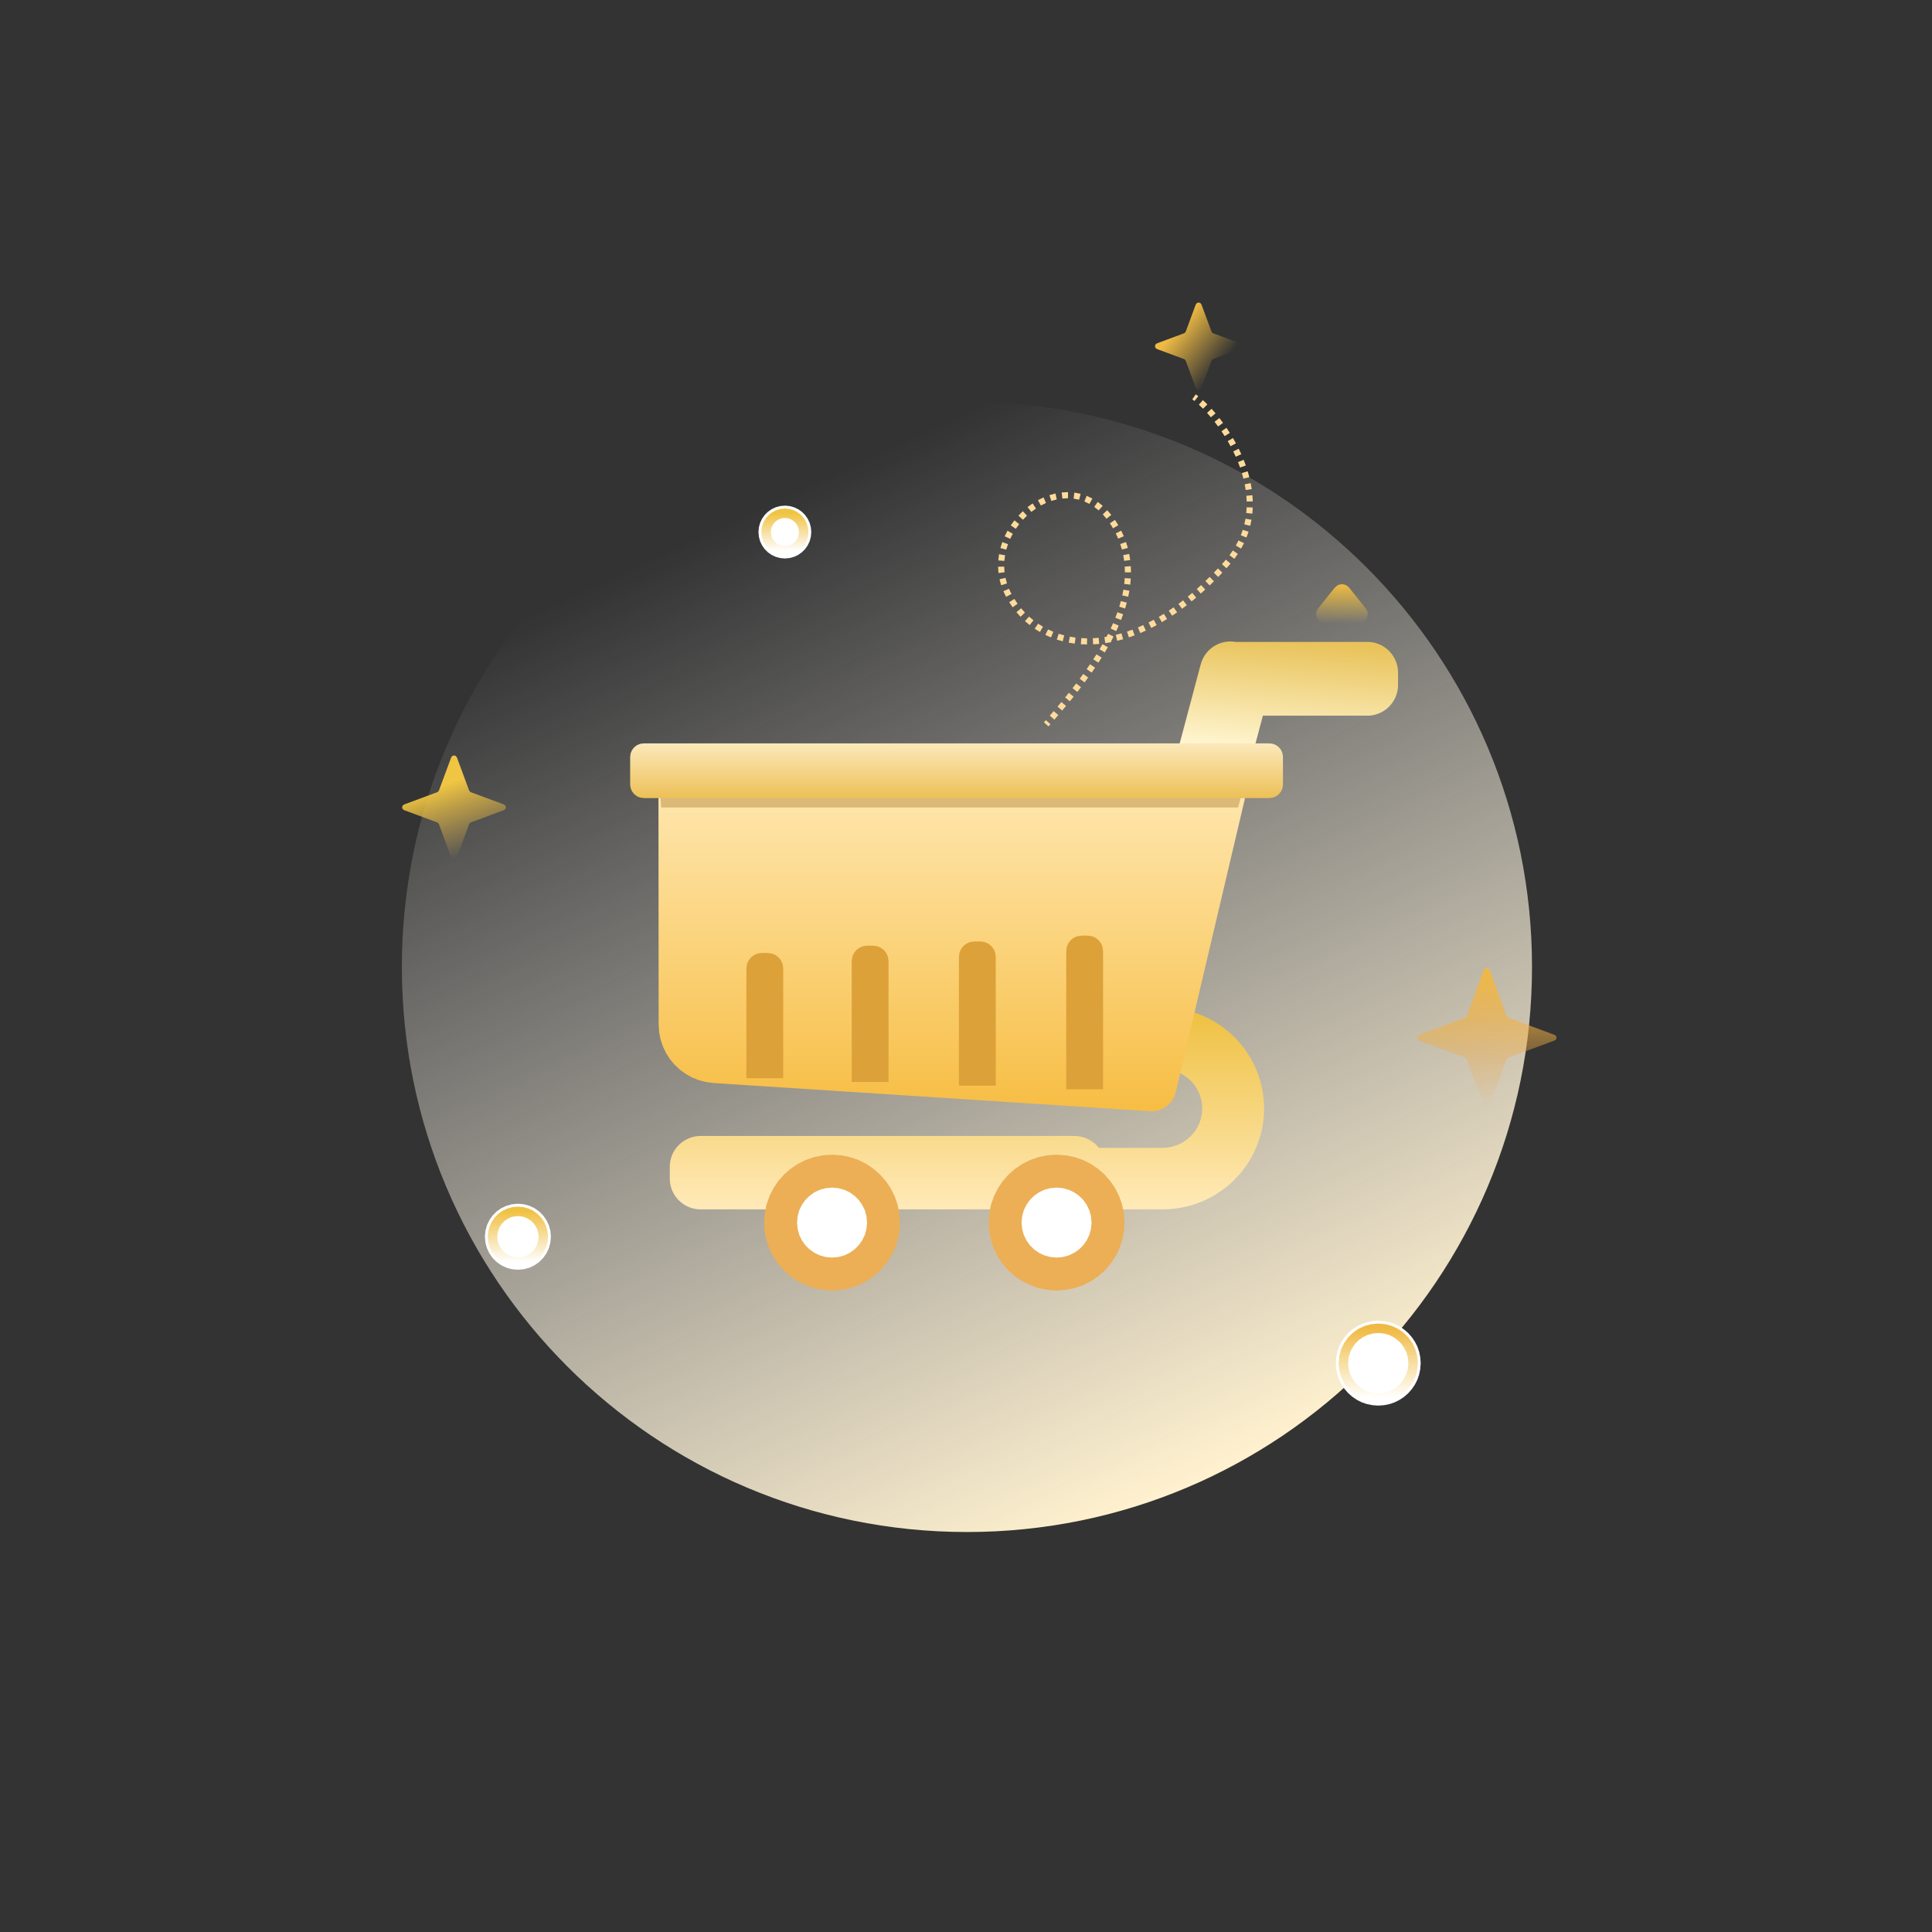 <?xml version="1.0" standalone="no"?><!DOCTYPE svg PUBLIC "-//W3C//DTD SVG 1.1//EN" "http://www.w3.org/Graphics/SVG/1.1/DTD/svg11.dtd"><svg height="1024" legacy-metrics="false" node-id="1" sillyvg="true" template-height="1024" template-width="1024" version="1.1" viewBox="0 0 1024 1024" width="1024" xmlns="http://www.w3.org/2000/svg" xmlns:xlink="http://www.w3.org/1999/xlink"><rect x="0" y="0" width="1024" height="1024" fill="#333333" stroke="none"/><defs node-id="73"><linearGradient gradientUnits="objectBoundingBox" id="linearGradient-1" node-id="5" x1="0.705" x2="0.306" y1="0.953" y2="0.097"><stop offset="0" stop-color="#fff1cf"></stop><stop offset="1" stop-color="#ffffff" stop-opacity="0"></stop></linearGradient><linearGradient gradientUnits="objectBoundingBox" id="linearGradient-2" node-id="8" x1="0.271" x2="0.5" y1="0.329" y2="1"><stop offset="0" stop-color="#f0c544"></stop><stop offset="1" stop-color="#f0bf44" stop-opacity="0"></stop></linearGradient><linearGradient gradientUnits="objectBoundingBox" id="linearGradient-3" node-id="11" x1="0.229" x2="0.75" y1="0.312" y2="0.729"><stop offset="0" stop-color="#f0bb44"></stop><stop offset="1" stop-color="#f0bd44" stop-opacity="0"></stop></linearGradient><linearGradient gradientUnits="objectBoundingBox" id="linearGradient-4" node-id="14" x1="0.5" x2="0.5" y1="-0" y2="1"><stop offset="0" stop-color="#f0b944"></stop><stop offset="1" stop-color="#f0a444" stop-opacity="0"></stop></linearGradient><linearGradient gradientUnits="objectBoundingBox" id="linearGradient-5" node-id="17" x1="0.5" x2="0.5" y1="-0" y2="1"><stop offset="0" stop-color="#f0c243"></stop><stop offset="1" stop-color="#f0bb43" stop-opacity="0"></stop></linearGradient><linearGradient gradientUnits="objectBoundingBox" id="linearGradient-6" node-id="20" x1="0.5" x2="0.5" y1="-0" y2="1"><stop offset="0" stop-color="#f0c443"></stop><stop offset="1" stop-color="#f0bc43" stop-opacity="0"></stop></linearGradient><linearGradient gradientUnits="objectBoundingBox" id="linearGradient-7" node-id="23" x1="0.5" x2="0.5" y1="-0" y2="1"><stop offset="0" stop-color="#f0b943"></stop><stop offset="1" stop-color="#f0c143" stop-opacity="0"></stop></linearGradient><linearGradient gradientUnits="objectBoundingBox" id="linearGradient-8" node-id="26" x1="0.5" x2="0.5" y1="-0" y2="1"><stop offset="0" stop-color="#f0bb44"></stop><stop offset="1" stop-color="#f0c744" stop-opacity="0"></stop></linearGradient><linearGradient gradientUnits="objectBoundingBox" id="linearGradient-9" node-id="29" x1="0.5" x2="0.5" y1="-0" y2="0.985"><stop offset="0" stop-color="#eec03f"></stop><stop offset="1" stop-color="#ffe9b7"></stop></linearGradient><linearGradient gradientUnits="objectBoundingBox" id="linearGradient-10" node-id="32" x1="0.5" x2="0.461" y1="-0.007" y2="0.468"><stop offset="0" stop-color="#e9c35a"></stop><stop offset="1" stop-color="#fff6d2"></stop></linearGradient><linearGradient gradientUnits="objectBoundingBox" id="linearGradient-11" node-id="35" x1="0.5" x2="0.5" y1="-0" y2="0.989"><stop offset="0" stop-color="#ffe9b5"></stop><stop offset="1" stop-color="#f7be45"></stop></linearGradient><linearGradient gradientUnits="objectBoundingBox" id="linearGradient-12" node-id="38" x1="0.5" x2="0.5" y1="0.027" y2="1"><stop offset="0" stop-color="#fbe8b8"></stop><stop offset="1" stop-color="#edc057"></stop></linearGradient></defs><path d="M 812.00 512.50 C 812.00 677.91 677.91 812.00 512.50 812.00 C 347.09 812.00 213.00 677.91 213.00 512.50 C 213.00 347.09 347.09 213.00 512.50 213.00 C 677.91 213.00 812.00 347.09 812.00 512.50 Z" fill="url(#linearGradient-1)" fill-rule="nonzero" id="椭圆形" node-id="42" stroke="none" target-height="599" target-width="599" target-x="213" target-y="213"></path><g node-id="75"><path d="M 239.14 401.44 L 239.77 400.64 L 240.65 400.39 L 241.53 400.64 L 242.16 401.44 L 242.83 403.26 L 244.44 407.60 L 246.36 412.79 L 247.97 417.13 L 248.64 418.95 L 249.01 419.53 L 249.59 419.91 L 251.41 420.58 L 255.76 422.19 L 260.94 424.11 L 265.29 425.71 L 267.11 426.39 L 267.91 427.02 L 268.16 427.90 L 267.91 428.78 L 267.11 429.41 L 265.29 430.08 L 260.94 431.69 L 255.76 433.61 L 251.41 435.22 L 249.59 435.89 L 249.01 436.26 L 248.64 436.84 L 247.97 438.66 L 246.36 443.01 L 244.44 448.19 L 242.83 452.54 L 242.16 454.36 L 241.53 455.16 L 240.65 455.41 L 239.77 455.16 L 239.14 454.36 L 238.46 452.54 L 236.86 448.19 L 234.94 443.01 L 233.33 438.66 L 232.66 436.84 L 232.28 436.26 L 231.70 435.89 L 229.88 435.22 L 225.54 433.61 L 220.35 431.69 L 216.01 430.08 L 214.19 429.41 L 213.39 428.78 L 213.13 427.90 L 213.39 427.02 L 214.19 426.39 L 216.01 425.71 L 220.35 424.11 L 225.54 422.19 L 229.88 420.58 L 231.70 419.91 L 232.28 419.53 L 232.66 418.95 L 233.33 417.13 L 234.94 412.79 L 236.86 407.60 L 238.46 403.26 L 239.14 401.44 Z" fill="url(#linearGradient-2)" fill-rule="nonzero" group-id="1" id="路径" node-id="44" stroke-linecap="butt" stroke-width="1" target-height="55.026" target-width="55.026" target-x="213.135" target-y="400.385"></path><path d="M 633.79 161.39 L 634.42 160.59 L 635.30 160.34 L 636.18 160.59 L 636.81 161.39 L 637.36 162.88 L 638.68 166.44 L 640.25 170.68 L 641.56 174.23 L 642.11 175.72 L 642.49 176.30 L 643.07 176.67 L 644.56 177.23 L 648.11 178.54 L 652.35 180.11 L 655.91 181.43 L 657.40 181.98 L 658.19 182.61 L 658.45 183.49 L 658.19 184.37 L 657.40 185.00 L 655.91 185.55 L 652.35 186.87 L 648.11 188.44 L 644.56 189.75 L 643.07 190.30 L 642.49 190.67 L 642.11 191.25 L 641.56 192.75 L 640.25 196.30 L 638.68 200.54 L 637.36 204.10 L 636.81 205.59 L 636.18 206.38 L 635.30 206.64 L 634.42 206.38 L 633.79 205.59 L 633.24 204.10 L 631.92 200.54 L 630.35 196.30 L 629.04 192.75 L 628.49 191.25 L 628.11 190.67 L 627.53 190.30 L 626.04 189.75 L 622.49 188.44 L 618.25 186.87 L 614.69 185.55 L 613.20 185.00 L 612.40 184.37 L 612.15 183.49 L 612.40 182.61 L 613.20 181.98 L 614.69 181.43 L 618.25 180.11 L 622.49 178.54 L 626.04 177.23 L 627.53 176.67 L 628.11 176.30 L 628.49 175.72 L 629.04 174.23 L 630.35 170.68 L 631.92 166.44 L 633.24 162.88 L 633.79 161.39 Z" fill="url(#linearGradient-3)" fill-rule="nonzero" group-id="1" id="路径" node-id="45" stroke-linecap="butt" stroke-width="1" target-height="46.299" target-width="46.299" target-x="612.15" target-y="160.339"></path><path d="M 786.50 514.05 L 787.13 513.25 L 788.00 513.00 L 788.87 513.25 L 789.50 514.05 L 790.17 515.86 L 791.85 520.39 L 794.03 526.27 L 796.21 532.16 L 797.88 536.69 L 798.55 538.50 L 798.92 539.08 L 799.50 539.45 L 801.31 540.12 L 805.84 541.80 L 811.73 543.97 L 817.61 546.15 L 822.14 547.83 L 823.95 548.50 L 824.75 549.13 L 825.00 550.00 L 824.75 550.87 L 823.95 551.50 L 822.14 552.17 L 817.61 553.85 L 811.73 556.03 L 805.84 558.21 L 801.31 559.88 L 799.50 560.55 L 798.92 560.92 L 798.55 561.50 L 797.88 563.31 L 796.20 567.84 L 794.03 573.73 L 791.85 579.61 L 790.17 584.14 L 789.50 585.95 L 788.87 586.75 L 788.00 587.00 L 787.13 586.75 L 786.50 585.95 L 785.83 584.14 L 784.15 579.61 L 781.97 573.73 L 779.80 567.84 L 778.12 563.31 L 777.45 561.50 L 777.08 560.92 L 776.50 560.55 L 774.69 559.88 L 770.16 558.20 L 764.27 556.03 L 758.39 553.85 L 753.86 552.17 L 752.05 551.50 L 751.25 550.87 L 751.00 550.00 L 751.25 549.13 L 752.05 548.50 L 753.86 547.83 L 758.39 546.15 L 764.27 543.97 L 770.16 541.80 L 774.69 540.12 L 776.50 539.45 L 777.08 539.08 L 777.45 538.50 L 778.12 536.69 L 779.79 532.16 L 781.97 526.27 L 784.15 520.39 L 785.83 515.86 L 786.50 514.05 Z" fill="url(#linearGradient-4)" fill-rule="nonzero" group-id="1" id="路径" node-id="46" stroke-linecap="butt" stroke-width="1" target-height="74" target-width="74" target-x="751" target-y="513"></path><path d="M 292.00 655.50 L 291.70 658.69 L 290.90 661.62 L 289.61 664.33 L 287.87 666.79 L 285.79 668.87 L 283.33 670.61 L 280.62 671.90 L 277.69 672.70 L 274.50 673.00 L 271.31 672.70 L 268.38 671.90 L 265.67 670.61 L 263.21 668.87 L 261.13 666.79 L 259.39 664.33 L 258.10 661.62 L 257.30 658.69 L 257.00 655.50 L 257.30 652.31 L 258.10 649.38 L 259.39 646.67 L 261.13 644.21 L 263.21 642.13 L 265.67 640.39 L 268.38 639.10 L 271.31 638.30 L 274.50 638.00 L 277.69 638.30 L 280.62 639.10 L 283.33 640.39 L 285.79 642.13 L 287.87 644.21 L 289.61 646.67 L 290.90 649.38 L 291.70 652.31 L 292.00 655.50 Z" fill="#ffffff" fill-rule="nonzero" group-id="1" id="椭圆形" node-id="47" stroke-linecap="butt" stroke-width="1" target-height="35" target-width="35" target-x="257" target-y="638"></path><path d="M 287.96 655.50 L 287.73 657.96 L 287.12 660.21 L 286.12 662.29 L 284.79 664.18 L 283.18 665.79 L 281.29 667.12 L 279.21 668.12 L 276.96 668.73 L 274.50 668.96 L 272.04 668.73 L 269.79 668.12 L 267.71 667.12 L 265.82 665.79 L 264.21 664.18 L 262.88 662.29 L 261.88 660.21 L 261.27 657.96 L 261.04 655.50 L 261.27 653.04 L 261.88 650.79 L 262.88 648.71 L 264.21 646.82 L 265.82 645.21 L 267.71 643.88 L 269.79 642.88 L 272.04 642.27 L 274.50 642.04 L 276.96 642.27 L 279.21 642.88 L 281.29 643.88 L 283.18 645.21 L 284.79 646.82 L 286.12 648.71 L 287.12 650.79 L 287.73 653.04 L 287.96 655.50 Z" fill="none" group-id="1" id="椭圆形" node-id="48" stroke="url(#linearGradient-5)" stroke-linecap="butt" stroke-width="5" target-height="26.923" target-width="26.923" target-x="261.039" target-y="642.039"></path><path d="M 430.00 282.00 L 429.76 284.56 L 429.12 286.90 L 428.09 289.07 L 426.70 291.03 L 425.03 292.70 L 423.07 294.09 L 420.90 295.12 L 418.56 295.76 L 416.00 296.00 L 413.44 295.76 L 411.10 295.12 L 408.93 294.09 L 406.97 292.70 L 405.30 291.03 L 403.91 289.07 L 402.88 286.90 L 402.24 284.56 L 402.00 282.00 L 402.24 279.44 L 402.88 277.10 L 403.91 274.93 L 405.30 272.97 L 406.97 271.30 L 408.93 269.91 L 411.10 268.88 L 413.44 268.24 L 416.00 268.00 L 418.56 268.24 L 420.90 268.88 L 423.07 269.91 L 425.03 271.30 L 426.70 272.97 L 428.09 274.93 L 429.12 277.10 L 429.76 279.44 L 430.00 282.00 Z" fill="#ffffff" fill-rule="nonzero" group-id="1" id="椭圆形" node-id="49" stroke-linecap="butt" stroke-width="1" target-height="28" target-width="28" target-x="402" target-y="268"></path><path d="M 425.96 282.00 L 425.79 283.82 L 425.34 285.48 L 424.60 287.03 L 423.61 288.43 L 422.43 289.61 L 421.03 290.60 L 419.48 291.34 L 417.82 291.79 L 416.00 291.96 L 414.18 291.79 L 412.52 291.34 L 410.97 290.60 L 409.57 289.61 L 408.39 288.43 L 407.40 287.03 L 406.66 285.48 L 406.21 283.82 L 406.04 282.00 L 406.21 280.18 L 406.66 278.52 L 407.40 276.97 L 408.39 275.57 L 409.57 274.39 L 410.97 273.40 L 412.52 272.66 L 414.18 272.21 L 416.00 272.04 L 417.82 272.21 L 419.48 272.66 L 421.03 273.40 L 422.43 274.39 L 423.61 275.57 L 424.60 276.97 L 425.34 278.52 L 425.79 280.18 L 425.96 282.00 Z" fill="none" group-id="1" id="椭圆形" node-id="50" stroke="url(#linearGradient-6)" stroke-linecap="butt" stroke-width="5" target-height="19.923" target-width="19.923" target-x="406.039" target-y="272.039"></path><path d="M 753.00 722.50 L 752.77 725.62 L 752.18 728.53 L 751.24 731.27 L 749.93 733.86 L 748.29 736.27 L 746.41 738.41 L 744.27 740.29 L 741.86 741.93 L 739.27 743.24 L 736.53 744.18 L 733.62 744.77 L 730.50 745.00 L 727.38 744.77 L 724.47 744.18 L 721.73 743.24 L 719.14 741.93 L 716.73 740.29 L 714.59 738.41 L 712.71 736.27 L 711.07 733.86 L 709.76 731.27 L 708.82 728.53 L 708.23 725.62 L 708.00 722.50 L 708.23 719.38 L 708.82 716.47 L 709.76 713.73 L 711.07 711.14 L 712.71 708.73 L 714.59 706.59 L 716.73 704.71 L 719.14 703.07 L 721.73 701.76 L 724.47 700.82 L 727.38 700.23 L 730.50 700.00 L 733.62 700.23 L 736.53 700.82 L 739.27 701.76 L 741.86 703.07 L 744.27 704.71 L 746.41 706.59 L 748.29 708.73 L 749.93 711.14 L 751.24 713.73 L 752.18 716.47 L 752.77 719.38 L 753.00 722.50 Z" fill="#ffffff" fill-rule="nonzero" group-id="1" id="椭圆形" node-id="51" stroke-linecap="butt" stroke-width="1" target-height="45" target-width="45" target-x="708" target-y="700"></path><path d="M 748.98 722.50 L 748.67 725.87 L 747.83 728.96 L 746.46 731.83 L 744.62 734.42 L 742.42 736.62 L 739.83 738.46 L 736.96 739.83 L 733.87 740.67 L 730.50 740.98 L 727.13 740.67 L 724.04 739.83 L 721.17 738.46 L 718.58 736.62 L 716.38 734.42 L 714.54 731.83 L 713.17 728.96 L 712.33 725.87 L 712.02 722.50 L 712.33 719.13 L 713.17 716.03 L 714.54 713.17 L 716.38 710.58 L 718.58 708.38 L 721.17 706.54 L 724.04 705.17 L 727.13 704.33 L 730.50 704.02 L 733.87 704.33 L 736.96 705.17 L 739.83 706.54 L 742.42 708.38 L 744.62 710.58 L 746.46 713.17 L 747.83 716.03 L 748.67 719.13 L 748.98 722.50 Z" fill="none" group-id="1" id="椭圆形" node-id="52" stroke="url(#linearGradient-7)" stroke-linecap="butt" stroke-width="5" target-height="36.964" target-width="36.964" target-x="712.018" target-y="704.018"></path><path d="M 590.49 277.84 L 589.81 278.27 L 589.13 278.70 L 589.81 278.27 L 590.49 277.84 Z M 533.97 314.15 L 533.25 314.51 L 532.53 314.87 L 533.25 314.51 L 533.97 314.15 Z M 649.93 298.89 L 649.33 298.34 L 648.73 297.80 L 649.33 298.34 L 649.93 298.89 Z M 555.74 385.00 L 556.77 383.82 L 556.14 383.27 L 554.97 382.24 L 554.34 381.69 L 553.31 382.86 L 553.94 383.42 L 555.11 384.45 L 555.74 385.00 Z M 558.85 381.42 L 560.92 379.02 L 560.29 378.47 L 559.11 377.46 L 558.47 376.91 L 556.42 379.30 L 557.05 379.85 L 558.22 380.87 L 558.85 381.42 Z M 562.98 376.60 L 565.02 374.16 L 564.38 373.62 L 563.18 372.62 L 562.54 372.09 L 560.52 374.51 L 561.15 375.05 L 562.34 376.05 L 562.98 376.60 Z M 567.04 371.71 L 569.03 369.24 L 568.38 368.71 L 567.17 367.74 L 566.52 367.21 L 564.54 369.66 L 565.19 370.19 L 566.39 371.18 L 567.04 371.71 Z M 571.01 366.74 L 572.95 364.22 L 572.29 363.71 L 571.05 362.77 L 570.39 362.26 L 568.47 364.74 L 569.13 365.26 L 570.35 366.22 L 571.01 366.74 Z M 574.87 361.68 L 576.75 359.11 L 576.08 358.62 L 574.82 357.70 L 574.14 357.21 L 572.28 359.74 L 572.95 360.25 L 574.20 361.18 L 574.87 361.68 Z M 578.60 356.51 L 580.41 353.88 L 579.72 353.41 L 578.43 352.54 L 577.74 352.07 L 575.96 354.65 L 576.64 355.13 L 577.92 356.03 L 578.60 356.51 Z M 582.17 351.22 L 583.89 348.53 L 583.18 348.09 L 581.87 347.26 L 581.16 346.81 L 579.47 349.45 L 580.17 349.91 L 581.47 350.77 L 582.17 351.22 Z M 585.56 345.80 L 587.17 343.04 L 586.44 342.62 L 585.09 341.85 L 584.36 341.44 L 582.79 344.14 L 583.51 344.57 L 584.84 345.37 L 585.56 345.80 Z M 588.72 340.23 L 590.20 337.39 L 589.45 337.01 L 588.07 336.31 L 587.32 335.93 L 585.88 338.70 L 586.61 339.10 L 587.98 339.83 L 588.72 340.23 Z M 591.60 334.50 L 592.93 331.58 L 592.16 331.24 L 590.73 330.62 L 589.97 330.29 L 588.68 333.12 L 589.44 333.48 L 590.85 334.15 L 591.60 334.50 Z M 594.16 328.60 L 595.29 325.58 L 594.50 325.30 L 593.04 324.78 L 592.25 324.50 L 591.16 327.41 L 591.94 327.72 L 593.38 328.29 L 594.16 328.60 Z M 596.32 322.52 L 597.22 319.42 L 596.41 319.20 L 594.91 318.79 L 594.10 318.58 L 593.24 321.55 L 594.03 321.80 L 595.52 322.27 L 596.32 322.52 Z M 597.98 316.27 L 598.60 313.09 L 597.78 312.95 L 596.25 312.69 L 595.42 312.54 L 594.83 315.57 L 595.65 315.75 L 597.17 316.09 L 597.98 316.27 Z M 599.06 309.87 L 599.35 306.62 L 598.51 306.57 L 596.96 306.48 L 596.13 306.43 L 595.86 309.49 L 596.69 309.59 L 598.23 309.77 L 599.06 309.87 Z M 599.45 303.36 L 599.35 300.10 L 598.51 300.15 L 596.96 300.25 L 596.12 300.30 L 596.22 303.36 L 597.06 303.36 L 598.61 303.36 L 599.45 303.36 Z M 599.04 296.84 L 598.51 293.61 L 597.69 293.77 L 596.17 294.07 L 595.34 294.24 L 595.83 297.25 L 596.66 297.15 L 598.21 296.95 L 599.04 296.84 Z M 597.77 290.42 L 596.81 287.28 L 596.02 287.56 L 594.55 288.07 L 593.76 288.34 L 594.65 291.26 L 595.46 291.04 L 596.96 290.64 L 597.77 290.42 Z M 595.64 284.22 L 594.27 281.26 L 593.52 281.64 L 592.13 282.34 L 591.39 282.71 L 592.66 285.48 L 593.43 285.16 L 594.87 284.55 L 595.64 284.22 Z M 592.71 278.39 L 591.86 276.98 L 591.15 277.43 L 589.84 278.26 L 589.13 278.70 L 589.93 280.03 L 590.65 279.60 L 591.99 278.82 L 592.71 278.39 Z M 591.86 276.98 L 590.94 275.57 L 590.25 276.04 L 588.97 276.92 L 588.27 277.39 L 589.13 278.70 L 589.84 278.26 L 591.15 277.43 L 591.86 276.98 Z M 589.01 272.92 L 586.85 270.42 L 586.24 270.99 L 585.11 272.06 L 584.50 272.64 L 586.48 274.93 L 587.13 274.41 L 588.35 273.44 L 589.01 272.92 Z M 584.46 268.10 L 581.84 266.02 L 581.35 266.70 L 580.46 267.97 L 579.97 268.66 L 582.33 270.53 L 582.88 269.90 L 583.91 268.73 L 584.46 268.10 Z M 578.99 264.23 L 575.95 262.79 L 575.64 263.57 L 575.06 265.01 L 574.75 265.79 L 577.44 267.07 L 577.84 266.33 L 578.59 264.97 L 578.99 264.23 Z M 572.75 261.73 L 569.44 261.08 L 569.33 261.91 L 569.13 263.45 L 569.02 264.28 L 571.93 264.86 L 572.15 264.05 L 572.54 262.54 L 572.75 261.73 Z M 566.08 260.84 L 562.73 261.00 L 562.82 261.84 L 562.98 263.39 L 563.07 264.22 L 566.05 264.08 L 566.06 263.24 L 566.08 261.68 L 566.08 260.84 Z M 559.43 261.55 L 556.21 262.43 L 556.47 263.23 L 556.96 264.71 L 557.22 265.51 L 560.12 264.71 L 559.94 263.89 L 559.60 262.37 L 559.43 261.55 Z M 553.10 263.63 L 550.13 265.11 L 550.53 265.84 L 551.28 267.21 L 551.69 267.94 L 554.40 266.59 L 554.07 265.83 L 553.44 264.40 L 553.10 263.63 Z M 547.30 266.83 L 544.63 268.78 L 545.15 269.44 L 546.12 270.66 L 546.64 271.32 L 549.10 269.53 L 548.63 268.83 L 547.77 267.53 L 547.30 266.83 Z M 542.13 270.94 L 539.80 273.29 L 540.42 273.85 L 541.56 274.91 L 542.17 275.48 L 544.33 273.31 L 543.76 272.70 L 542.70 271.56 L 542.13 270.94 Z M 537.66 275.80 L 535.72 278.47 L 536.41 278.94 L 537.71 279.81 L 538.40 280.28 L 540.20 277.81 L 539.54 277.29 L 538.32 276.32 L 537.66 275.80 Z M 533.99 281.29 L 532.49 284.24 L 533.25 284.59 L 534.66 285.25 L 535.42 285.60 L 536.80 282.88 L 536.07 282.47 L 534.72 281.70 L 533.99 281.29 Z M 531.23 287.31 L 530.23 290.48 L 531.04 290.70 L 532.54 291.10 L 533.35 291.32 L 534.26 288.42 L 533.47 288.13 L 532.01 287.60 L 531.23 287.31 Z M 529.52 293.73 L 529.10 297.04 L 529.93 297.10 L 531.48 297.22 L 532.32 297.29 L 532.70 294.28 L 531.87 294.14 L 530.34 293.87 L 529.52 293.73 Z M 529.00 300.37 L 529.22 303.70 L 530.05 303.61 L 531.60 303.42 L 532.43 303.33 L 532.23 300.31 L 531.39 300.33 L 529.84 300.36 L 529.00 300.37 Z M 529.77 307.00 L 530.65 310.22 L 531.44 309.96 L 532.92 309.48 L 533.71 309.22 L 532.93 306.31 L 532.11 306.48 L 530.59 306.82 L 529.77 307.00 Z M 531.82 313.34 L 532.53 314.87 L 533.28 314.50 L 534.67 313.81 L 535.42 313.44 L 534.78 312.05 L 534.01 312.38 L 532.59 313.00 L 531.82 313.34 Z M 532.53 314.87 L 533.27 316.33 L 534.01 315.93 L 535.38 315.20 L 536.12 314.80 L 535.42 313.44 L 534.67 313.81 L 533.28 314.50 L 532.53 314.87 Z M 534.90 319.16 L 536.73 321.88 L 537.41 321.39 L 538.66 320.48 L 539.34 319.99 L 537.64 317.45 L 536.93 317.89 L 535.62 318.72 L 534.90 319.16 Z M 538.73 324.47 L 540.92 326.91 L 541.52 326.33 L 542.64 325.25 L 543.24 324.67 L 541.21 322.40 L 540.57 322.94 L 539.38 323.93 L 538.73 324.47 Z M 543.26 329.20 L 545.77 331.31 L 546.28 330.65 L 547.24 329.42 L 547.76 328.76 L 545.43 326.80 L 544.87 327.42 L 543.82 328.58 L 543.26 329.20 Z M 548.41 333.24 L 551.19 334.98 L 551.60 334.25 L 552.38 332.90 L 552.80 332.17 L 550.22 330.56 L 549.75 331.25 L 548.88 332.54 L 548.41 333.24 Z M 554.07 336.52 L 557.06 337.85 L 557.37 337.08 L 557.96 335.63 L 558.27 334.85 L 555.49 333.61 L 555.12 334.36 L 554.44 335.76 L 554.07 336.52 Z M 560.13 338.98 L 563.26 339.90 L 563.46 339.09 L 563.85 337.58 L 564.06 336.77 L 561.13 335.91 L 560.87 336.70 L 560.39 338.18 L 560.13 338.98 Z M 566.43 340.62 L 569.65 341.13 L 569.75 340.30 L 569.95 338.75 L 570.06 337.92 L 567.04 337.44 L 566.88 338.26 L 566.59 339.79 L 566.43 340.62 Z M 572.88 341.45 L 576.13 341.57 L 576.14 340.73 L 576.15 339.17 L 576.16 338.33 L 573.10 338.22 L 573.04 339.05 L 572.94 340.61 L 572.88 341.45 Z M 579.38 341.51 L 582.62 341.28 L 582.54 340.45 L 582.39 338.90 L 582.31 338.06 L 579.23 338.28 L 579.27 339.12 L 579.34 340.68 L 579.38 341.51 Z M 585.83 340.89 L 589.01 340.34 L 588.84 339.51 L 588.54 337.98 L 588.38 337.16 L 585.35 337.68 L 585.48 338.51 L 585.70 340.06 L 585.83 340.89 Z M 592.16 339.64 L 595.29 338.79 L 595.06 337.99 L 594.62 336.49 L 594.39 335.69 L 591.39 336.49 L 591.59 337.31 L 591.96 338.82 L 592.16 339.64 Z M 598.35 337.83 L 601.38 336.74 L 601.08 335.96 L 600.53 334.50 L 600.24 333.72 L 597.33 334.76 L 597.59 335.56 L 598.09 337.03 L 598.35 337.83 Z M 604.38 335.54 L 607.31 334.24 L 606.96 333.47 L 606.30 332.06 L 605.95 331.30 L 603.12 332.56 L 603.45 333.33 L 604.05 334.76 L 604.38 335.54 Z M 610.19 332.83 L 613.06 331.33 L 612.65 330.59 L 611.91 329.22 L 611.51 328.48 L 608.74 329.94 L 609.12 330.69 L 609.82 332.08 L 610.19 332.83 Z M 615.82 329.76 L 618.57 328.09 L 618.13 327.38 L 617.31 326.06 L 616.87 325.34 L 614.20 326.96 L 614.62 327.69 L 615.40 329.03 L 615.82 329.76 Z M 621.26 326.35 L 623.90 324.55 L 623.42 323.86 L 622.53 322.59 L 622.05 321.90 L 619.48 323.66 L 619.94 324.36 L 620.80 325.65 L 621.26 326.35 Z M 626.51 322.67 L 629.05 320.75 L 628.53 320.09 L 627.58 318.86 L 627.07 318.19 L 624.60 320.07 L 625.09 320.74 L 626.02 322.00 L 626.51 322.67 Z M 631.57 318.75 L 634.01 316.72 L 633.47 316.08 L 632.46 314.89 L 631.92 314.25 L 629.54 316.23 L 630.06 316.88 L 631.04 318.09 L 631.57 318.75 Z M 636.44 314.61 L 638.79 312.49 L 638.23 311.87 L 637.18 310.72 L 636.61 310.10 L 634.31 312.18 L 634.86 312.81 L 635.89 313.98 L 636.44 314.61 Z M 641.14 310.29 L 643.41 308.08 L 642.82 307.48 L 641.73 306.37 L 641.14 305.78 L 638.91 307.94 L 639.49 308.55 L 640.56 309.68 L 641.14 310.29 Z M 645.67 305.80 L 647.86 303.51 L 647.26 302.94 L 646.13 301.86 L 645.52 301.29 L 643.36 303.54 L 643.96 304.12 L 645.07 305.21 L 645.67 305.80 Z M 650.04 301.17 L 651.13 299.97 L 650.50 299.41 L 649.35 298.36 L 648.73 297.80 L 647.66 298.98 L 648.27 299.55 L 649.42 300.60 L 650.04 301.17 Z M 651.13 299.97 L 652.21 298.73 L 651.57 298.19 L 650.39 297.18 L 649.75 296.63 L 648.73 297.80 L 649.35 298.36 L 650.50 299.41 L 651.13 299.97 Z M 654.23 296.21 L 656.10 293.55 L 655.41 293.09 L 654.11 292.23 L 653.41 291.76 L 651.65 294.25 L 652.32 294.76 L 653.56 295.70 L 654.23 296.21 Z M 657.81 290.77 L 659.34 287.88 L 658.58 287.52 L 657.18 286.83 L 656.43 286.47 L 655.01 289.16 L 655.74 289.58 L 657.09 290.35 L 657.81 290.77 Z M 660.65 284.90 L 661.76 281.82 L 660.97 281.57 L 659.49 281.09 L 658.69 280.83 L 657.66 283.69 L 658.44 284.00 L 659.88 284.58 L 660.65 284.90 Z M 662.65 278.68 L 663.32 275.48 L 662.49 275.34 L 660.96 275.08 L 660.14 274.93 L 659.52 277.91 L 660.33 278.11 L 661.84 278.48 L 662.65 278.68 Z M 663.76 272.25 L 663.99 268.99 L 663.15 268.96 L 661.60 268.90 L 660.76 268.87 L 660.55 271.92 L 661.38 272.00 L 662.93 272.16 L 663.76 272.25 Z M 664.00 265.73 L 663.81 262.49 L 662.98 262.56 L 661.43 262.69 L 660.60 262.77 L 660.77 265.82 L 661.61 265.80 L 663.16 265.76 L 664.00 265.73 Z M 663.44 259.26 L 662.89 256.06 L 662.07 256.23 L 660.55 256.53 L 659.73 256.70 L 660.25 259.72 L 661.07 259.60 L 662.61 259.38 L 663.44 259.26 Z M 662.18 252.91 L 661.31 249.79 L 660.51 250.04 L 659.02 250.49 L 658.22 250.73 L 659.05 253.70 L 659.86 253.49 L 661.37 253.11 L 662.18 252.91 Z M 660.31 246.73 L 659.17 243.71 L 658.39 244.02 L 656.95 244.60 L 656.18 244.91 L 657.26 247.80 L 658.05 247.52 L 659.52 247.00 L 660.31 246.73 Z M 657.91 240.74 L 656.55 237.83 L 655.80 238.21 L 654.40 238.90 L 653.65 239.27 L 654.97 242.07 L 655.73 241.73 L 657.15 241.09 L 657.91 240.74 Z M 655.07 234.98 L 653.50 232.18 L 652.78 232.60 L 651.44 233.39 L 650.72 233.82 L 652.23 236.52 L 652.97 236.12 L 654.34 235.38 L 655.07 234.98 Z M 651.83 229.44 L 650.07 226.75 L 649.38 227.23 L 648.10 228.10 L 647.41 228.58 L 649.11 231.17 L 649.81 230.72 L 651.13 229.89 L 651.83 229.44 Z M 648.23 224.13 L 646.29 221.57 L 645.63 222.09 L 644.41 223.05 L 643.75 223.57 L 645.62 226.04 L 646.30 225.55 L 647.55 224.63 L 648.23 224.13 Z M 644.27 219.07 L 642.15 216.66 L 641.53 217.22 L 640.38 218.28 L 639.77 218.84 L 641.80 221.16 L 642.44 220.62 L 643.63 219.62 L 644.27 219.07 Z M 639.94 214.33 L 637.59 212.08 L 637.02 212.70 L 635.98 213.86 L 635.42 214.48 L 637.65 216.62 L 638.25 216.02 L 639.35 214.92 L 639.94 214.33 Z M 635.10 209.98 L 633.77 209.00 L 633.29 209.69 L 632.40 210.97 L 631.93 211.66 L 633.12 212.54 L 633.63 211.88 L 634.59 210.65 L 635.10 209.98 Z" fill="#ffdb9b" fill-rule="nonzero" group-id="1" id="形状" node-id="53" stroke-linecap="butt" stroke-width="1" target-height="176" target-width="135" target-x="529" target-y="209"></path><path d="M 707.48 311.45 L 708.59 310.44 L 709.86 309.84 L 711.25 309.64 L 712.63 309.84 L 713.91 310.44 L 715.02 311.45 L 715.94 312.60 L 718.13 315.32 L 720.74 318.58 L 722.92 321.31 L 723.84 322.45 L 724.52 323.60 L 724.86 324.73 L 724.89 325.90 L 724.43 327.57 L 723.42 328.98 L 722.49 329.68 L 721.39 330.13 L 720.07 330.31 L 718.24 330.31 L 713.86 330.31 L 708.64 330.31 L 704.26 330.31 L 702.43 330.31 L 701.11 330.13 L 700.01 329.68 L 699.08 328.98 L 698.07 327.57 L 697.60 325.90 L 697.63 324.73 L 697.97 323.60 L 698.65 322.45 L 699.57 321.31 L 701.76 318.58 L 704.37 315.32 L 706.56 312.60 L 707.48 311.45 Z" fill="url(#linearGradient-8)" fill-rule="nonzero" group-id="1" id="路径" node-id="54" stroke-linecap="butt" stroke-width="1" target-height="20.67" target-width="27.29" target-x="697.603" target-y="309.642"></path></g><g node-id="76"><path d="M 569.47 641.00 L 371.40 641.00 L 370.59 640.98 L 369.79 640.92 L 368.99 640.82 L 368.20 640.69 L 367.41 640.51 L 366.64 640.30 L 365.87 640.05 L 365.12 639.76 L 364.39 639.43 L 363.67 639.07 L 362.97 638.68 L 362.29 638.25 L 361.63 637.79 L 360.99 637.30 L 360.39 636.78 L 359.80 636.22 L 359.25 635.64 L 358.72 635.04 L 358.23 634.41 L 357.76 633.75 L 357.33 633.08 L 356.94 632.38 L 356.57 631.67 L 356.25 630.94 L 355.96 630.19 L 355.71 629.43 L 355.49 628.66 L 355.32 627.88 L 355.18 627.09 L 355.08 626.29 L 355.02 625.50 L 355.00 624.70 L 355.00 618.39 L 355.02 617.59 L 355.08 616.80 L 355.18 616.00 L 355.32 615.21 L 355.49 614.43 L 355.71 613.66 L 355.96 612.90 L 356.25 612.16 L 356.57 611.42 L 356.94 610.71 L 357.33 610.01 L 357.76 609.34 L 358.23 608.68 L 358.72 608.05 L 359.25 607.45 L 359.80 606.87 L 360.39 606.31 L 360.99 605.79 L 361.63 605.30 L 362.29 604.84 L 362.97 604.41 L 363.67 604.02 L 364.39 603.66 L 365.12 603.33 L 365.87 603.04 L 366.64 602.79 L 367.41 602.58 L 368.20 602.40 L 368.99 602.27 L 369.79 602.17 L 370.59 602.11 L 371.40 602.09 L 569.47 602.09 L 571.33 602.20 L 573.17 602.51 L 574.96 603.03 L 576.68 603.75 L 578.31 604.66 L 579.82 605.75 L 581.20 606.99 L 582.42 608.39 L 616.20 608.39 L 618.84 608.23 L 621.41 607.74 L 623.93 606.93 L 626.52 605.70 L 628.89 604.15 L 631.05 602.27 L 632.94 600.12 L 634.50 597.77 L 635.73 595.19 L 636.55 592.69 L 637.04 590.13 L 637.21 587.50 L 637.04 584.87 L 636.55 582.31 L 635.73 579.81 L 634.50 577.23 L 632.94 574.88 L 631.05 572.73 L 628.89 570.85 L 626.52 569.30 L 623.93 568.07 L 621.41 567.26 L 618.84 566.77 L 616.20 566.61 L 550.65 566.61 L 550.65 534.00 L 616.20 534.00 L 618.84 534.06 L 621.47 534.26 L 624.09 534.58 L 626.69 535.03 L 629.27 535.60 L 631.81 536.30 L 634.32 537.13 L 636.79 538.07 L 639.20 539.14 L 641.56 540.32 L 643.86 541.61 L 646.09 543.02 L 648.25 544.53 L 650.33 546.14 L 652.33 547.86 L 654.24 549.67 L 656.06 551.57 L 657.79 553.56 L 659.41 555.63 L 660.93 557.78 L 662.34 560.00 L 663.65 562.28 L 664.83 564.63 L 665.90 567.03 L 666.86 569.48 L 667.68 571.97 L 668.39 574.50 L 668.97 577.06 L 669.42 579.65 L 669.74 582.26 L 669.93 584.87 L 670.00 587.50 L 669.93 590.12 L 669.74 592.74 L 669.42 595.35 L 668.97 597.94 L 668.39 600.50 L 667.68 603.03 L 666.86 605.52 L 665.90 607.97 L 664.83 610.37 L 663.65 612.72 L 662.34 615.00 L 660.93 617.22 L 659.41 619.37 L 657.79 621.44 L 656.06 623.43 L 654.24 625.33 L 652.33 627.14 L 650.33 628.86 L 648.25 630.47 L 646.09 631.98 L 643.86 633.39 L 641.56 634.68 L 639.20 635.86 L 636.79 636.93 L 634.32 637.87 L 631.81 638.70 L 629.27 639.40 L 626.69 639.97 L 624.09 640.42 L 621.47 640.74 L 618.84 640.94 L 616.20 641.00 L 569.47 641.00 Z" fill="url(#linearGradient-9)" fill-rule="evenodd" group-id="2" id="路径" node-id="56" stroke-linecap="butt" stroke-width="1" target-height="107" target-width="315" target-x="355" target-y="534"></path><path d="M 624.06 461.80 L 630.13 463.44 L 631.69 463.78 L 633.28 463.96 L 634.87 463.99 L 636.46 463.86 L 638.03 463.57 L 639.57 463.13 L 641.05 462.54 L 642.47 461.81 L 643.82 460.93 L 645.07 459.94 L 646.21 458.82 L 647.25 457.59 L 648.15 456.27 L 648.93 454.86 L 649.57 453.39 L 650.05 451.86 L 669.36 379.32 L 724.73 379.32 L 725.53 379.30 L 726.33 379.24 L 727.12 379.14 L 727.91 379.00 L 728.69 378.83 L 729.45 378.61 L 730.21 378.36 L 730.96 378.07 L 731.69 377.75 L 732.40 377.38 L 733.10 376.99 L 733.77 376.56 L 734.42 376.09 L 735.05 375.60 L 735.66 375.07 L 736.24 374.52 L 736.79 373.94 L 737.31 373.33 L 737.80 372.70 L 738.26 372.04 L 738.69 371.36 L 739.08 370.66 L 739.44 369.94 L 739.76 369.21 L 740.05 368.46 L 740.30 367.69 L 740.51 366.92 L 740.69 366.13 L 740.82 365.34 L 740.92 364.54 L 740.98 363.74 L 741.00 362.94 L 741.00 356.61 L 740.98 355.80 L 740.92 355.00 L 740.82 354.20 L 740.69 353.41 L 740.51 352.63 L 740.30 351.85 L 740.05 351.09 L 739.76 350.34 L 739.44 349.60 L 739.08 348.89 L 738.69 348.19 L 738.26 347.51 L 737.80 346.85 L 737.31 346.22 L 736.79 345.61 L 736.24 345.03 L 735.66 344.47 L 735.05 343.95 L 734.42 343.45 L 733.77 342.99 L 733.10 342.56 L 732.40 342.16 L 731.69 341.80 L 730.96 341.47 L 730.21 341.19 L 729.45 340.93 L 728.69 340.72 L 727.91 340.54 L 727.12 340.40 L 726.33 340.31 L 725.53 340.25 L 724.73 340.23 L 654.81 340.23 L 654.07 340.12 L 653.33 340.05 L 652.58 340.01 L 651.83 340.00 L 651.08 340.03 L 650.33 340.10 L 649.58 340.20 L 648.85 340.33 L 648.12 340.50 L 647.39 340.70 L 646.68 340.94 L 645.98 341.21 L 645.29 341.51 L 644.62 341.84 L 643.96 342.21 L 643.32 342.60 L 642.70 343.02 L 642.10 343.47 L 641.51 343.95 L 640.96 344.46 L 640.42 344.99 L 639.91 345.54 L 639.43 346.12 L 638.97 346.72 L 638.55 347.34 L 638.15 347.98 L 637.78 348.64 L 637.44 349.31 L 637.13 350.00 L 636.85 350.70 L 636.61 351.42 L 636.40 352.14 L 612.55 441.74 L 612.22 443.31 L 612.03 444.91 L 612.01 446.52 L 612.14 448.12 L 612.42 449.70 L 612.86 451.25 L 613.45 452.74 L 614.18 454.17 L 615.04 455.52 L 616.04 456.78 L 617.15 457.94 L 618.36 458.98 L 619.68 459.89 L 621.07 460.67 L 622.54 461.31 L 624.06 461.80 Z" fill="url(#linearGradient-10)" fill-rule="evenodd" group-id="2" id="路径" node-id="57" stroke-linecap="butt" stroke-width="1" target-height="123.989" target-width="128.991" target-x="612.009" target-y="340.003"></path><g node-id="77"><path d="M 362.09 408.00 L 367.70 408.00 L 383.19 408.00 L 406.59 408.00 L 435.93 408.00 L 469.23 408.00 L 504.50 408.00 L 539.77 408.00 L 573.06 408.00 L 602.40 408.00 L 625.81 408.00 L 641.30 408.00 L 646.90 408.00 L 649.68 408.30 L 652.16 409.08 L 654.39 410.34 L 656.34 412.01 L 657.90 413.97 L 659.08 416.25 L 659.79 418.71 L 659.99 421.30 L 659.65 424.07 L 658.62 428.40 L 655.85 440.17 L 651.76 457.52 L 646.80 478.58 L 641.40 501.49 L 635.99 524.41 L 631.03 545.47 L 626.94 562.82 L 624.17 574.59 L 623.15 578.92 L 622.49 580.94 L 621.57 582.75 L 620.39 584.38 L 618.97 585.81 L 617.38 586.99 L 615.59 587.93 L 613.68 588.59 L 611.68 588.94 L 609.56 588.97 L 604.17 588.62 L 589.39 587.67 L 567.31 586.24 L 540.02 584.48 L 509.60 582.51 L 478.14 580.48 L 447.72 578.52 L 420.43 576.75 L 398.35 575.33 L 383.57 574.37 L 378.18 574.02 L 374.13 573.49 L 370.33 572.50 L 366.74 571.04 L 363.36 569.15 L 360.30 566.90 L 357.52 564.28 L 355.07 561.35 L 353.02 558.15 L 351.35 554.66 L 350.12 550.99 L 349.37 547.14 L 349.10 543.07 L 349.09 538.89 L 349.09 527.67 L 349.07 511.44 L 349.06 492.20 L 349.04 471.95 L 349.03 452.71 L 349.01 436.48 L 349.00 425.27 L 349.00 421.08 L 349.22 418.69 L 349.82 416.51 L 350.78 414.48 L 352.08 412.64 L 353.64 411.09 L 355.48 409.79 L 357.51 408.82 L 359.70 408.22 L 362.09 408.00 Z" fill="url(#linearGradient-11)" fill-rule="nonzero" group-id="2,3" id="路径" node-id="59" stroke-linecap="butt" stroke-width="1" target-height="180.972" target-width="310.989" target-x="349" target-y="408"></path><path d="M 395.60 513.26 L 395.90 511.07 L 396.72 509.14 L 398.00 507.48 L 399.66 506.21 L 401.59 505.39 L 403.79 505.09 L 406.95 505.09 L 409.14 505.39 L 411.08 506.21 L 412.73 507.48 L 414.01 509.14 L 414.83 511.07 L 415.13 513.26 L 415.13 571.51 L 395.60 571.51 L 395.60 513.26 Z" fill="#dda139" fill-rule="nonzero" group-id="2,3" id="路径" node-id="60" stroke-linecap="butt" stroke-width="1" target-height="66.423" target-width="19.527" target-x="395.604" target-y="505.09"></path><path d="M 451.42 509.39 L 451.72 507.20 L 452.54 505.27 L 453.82 503.61 L 455.47 502.34 L 457.41 501.52 L 459.60 501.22 L 462.77 501.22 L 464.96 501.52 L 466.90 502.34 L 468.55 503.61 L 469.83 505.27 L 470.65 507.20 L 470.95 509.39 L 470.95 573.46 L 451.42 573.46 L 451.42 509.39 Z" fill="#dda139" fill-rule="nonzero" group-id="2,3" id="路径" node-id="61" stroke-linecap="butt" stroke-width="1" target-height="72.245" target-width="19.527" target-x="451.422" target-y="501.22"></path><path d="M 508.25 507.16 L 508.55 504.97 L 509.37 503.03 L 510.65 501.38 L 512.30 500.10 L 514.24 499.28 L 516.43 498.99 L 519.60 498.99 L 521.79 499.28 L 523.73 500.10 L 525.38 501.38 L 526.66 503.03 L 527.48 504.97 L 527.78 507.16 L 527.78 575.42 L 508.25 575.42 L 508.25 507.16 Z" fill="#dda139" fill-rule="nonzero" group-id="2,3" id="路径" node-id="62" stroke-linecap="butt" stroke-width="1" target-height="76.432" target-width="19.527" target-x="508.251" target-y="498.987"></path><path d="M 565.12 504.07 L 565.42 501.88 L 566.24 499.94 L 567.52 498.29 L 569.17 497.01 L 571.11 496.19 L 573.30 495.90 L 576.46 495.90 L 578.66 496.19 L 580.59 497.01 L 582.25 498.29 L 583.53 499.94 L 584.35 501.88 L 584.65 504.07 L 584.65 577.37 L 565.12 577.37 L 565.12 504.07 Z" fill="#dda139" fill-rule="nonzero" group-id="2,3" id="路径" node-id="63" stroke-linecap="butt" stroke-width="1" target-height="81.479" target-width="19.527" target-x="565.12" target-y="495.895"></path></g><path d="M 350.44 428.00 L 350.37 427.01 L 350.22 424.82 L 350.07 422.63 L 350.00 421.64 L 356.08 421.56 L 372.89 421.37 L 398.28 421.07 L 430.11 420.69 L 466.23 420.27 L 504.50 419.82 L 542.77 419.37 L 578.89 418.94 L 610.72 418.57 L 636.11 418.27 L 652.92 418.07 L 659.00 418.00 L 658.56 419.56 L 657.59 423.00 L 656.62 426.44 L 656.18 428.00 L 650.17 428.00 L 633.54 428.00 L 608.41 428.00 L 576.92 428.00 L 541.18 428.00 L 503.31 428.00 L 465.45 428.00 L 429.71 428.00 L 398.21 428.00 L 373.09 428.00 L 356.46 428.00 L 350.44 428.00 Z" fill="#dcb977" fill-rule="nonzero" group-id="2" id="路径" node-id="64" stroke-linecap="butt" stroke-width="1" target-height="10" target-width="309" target-x="350" target-y="418"></path><path d="M 341.19 394.00 L 672.81 394.00 L 674.74 394.26 L 676.44 394.98 L 677.89 396.11 L 679.02 397.56 L 679.74 399.26 L 680.00 401.19 L 680.00 415.81 L 679.74 417.74 L 679.02 419.44 L 677.89 420.89 L 676.44 422.02 L 674.74 422.74 L 672.81 423.00 L 341.19 423.00 L 339.26 422.74 L 337.56 422.02 L 336.11 420.89 L 334.98 419.44 L 334.26 417.74 L 334.00 415.81 L 334.00 401.19 L 334.26 399.26 L 334.98 397.56 L 336.11 396.11 L 337.56 394.98 L 339.26 394.26 L 341.19 394.00 Z" fill="url(#linearGradient-12)" fill-rule="nonzero" group-id="2" id="矩形" node-id="65" stroke-linecap="butt" stroke-width="1" target-height="29" target-width="346" target-x="334" target-y="394"></path><path d="M 477.00 648.00 L 476.66 652.94 L 475.71 657.60 L 474.17 662.01 L 472.07 666.19 L 469.50 670.00 L 466.46 673.46 L 463.00 676.50 L 459.19 679.07 L 455.01 681.17 L 450.60 682.71 L 445.94 683.66 L 441.00 684.00 L 436.06 683.66 L 431.40 682.71 L 426.99 681.17 L 422.81 679.07 L 419.00 676.50 L 415.54 673.46 L 412.50 670.00 L 409.93 666.19 L 407.83 662.01 L 406.29 657.60 L 405.34 652.94 L 405.00 648.00 L 405.34 643.06 L 406.29 638.40 L 407.83 633.99 L 409.93 629.81 L 412.50 626.00 L 415.54 622.54 L 419.00 619.50 L 422.81 616.93 L 426.99 614.83 L 431.40 613.29 L 436.06 612.34 L 441.00 612.00 L 445.94 612.34 L 450.60 613.29 L 455.01 614.83 L 459.19 616.93 L 463.00 619.50 L 466.46 622.54 L 469.50 626.00 L 472.07 629.81 L 474.17 633.99 L 475.71 638.40 L 476.66 643.06 L 477.00 648.00 Z" fill="#ecaf55" fill-rule="nonzero" group-id="2,4" id="椭圆形" node-id="67" stroke-linecap="butt" stroke-width="1" target-height="72" target-width="72" target-x="405" target-y="612"></path><path d="M 459.55 648.00 L 459.23 651.38 L 458.38 654.49 L 457.01 657.36 L 455.17 659.96 L 452.96 662.17 L 450.36 664.01 L 447.49 665.38 L 444.38 666.23 L 441.00 666.55 L 437.61 666.23 L 434.51 665.38 L 431.64 664.01 L 429.04 662.17 L 426.83 659.96 L 424.99 657.36 L 423.61 654.49 L 422.77 651.38 L 422.45 648.00 L 422.77 644.61 L 423.61 641.51 L 424.99 638.64 L 426.83 636.04 L 429.04 633.83 L 431.64 631.99 L 434.51 630.62 L 437.61 629.77 L 441.00 629.45 L 444.38 629.77 L 447.49 630.62 L 450.36 631.99 L 452.96 633.83 L 455.17 636.04 L 457.01 638.64 L 458.38 641.51 L 459.23 644.61 L 459.55 648.00 Z" fill="#ffffff" fill-rule="nonzero" group-id="2,4" id="椭圆形" node-id="68" stroke-linecap="butt" stroke-width="1" target-height="37.091" target-width="37.091" target-x="422.454" target-y="629.454"></path><path d="M 596.00 648.00 L 595.66 652.94 L 594.71 657.60 L 593.17 662.01 L 591.07 666.19 L 588.50 670.00 L 585.46 673.46 L 582.00 676.50 L 578.19 679.07 L 574.01 681.17 L 569.60 682.71 L 564.94 683.66 L 560.00 684.00 L 555.06 683.66 L 550.40 682.71 L 545.99 681.17 L 541.81 679.07 L 538.00 676.50 L 534.54 673.46 L 531.50 670.00 L 528.93 666.19 L 526.83 662.01 L 525.29 657.60 L 524.34 652.94 L 524.00 648.00 L 524.34 643.06 L 525.29 638.40 L 526.83 633.99 L 528.93 629.81 L 531.50 626.00 L 534.54 622.54 L 538.00 619.50 L 541.81 616.93 L 545.99 614.83 L 550.40 613.29 L 555.06 612.34 L 560.00 612.00 L 564.94 612.34 L 569.60 613.29 L 574.01 614.83 L 578.19 616.93 L 582.00 619.50 L 585.46 622.54 L 588.50 626.00 L 591.07 629.81 L 593.17 633.99 L 594.71 638.40 L 595.66 643.06 L 596.00 648.00 Z" fill="#ecaf55" fill-rule="nonzero" group-id="2,5" id="椭圆形" node-id="70" stroke-linecap="butt" stroke-width="1" target-height="72" target-width="72" target-x="524" target-y="612"></path><path d="M 578.55 648.00 L 578.23 651.38 L 577.38 654.49 L 576.01 657.36 L 574.17 659.96 L 571.96 662.17 L 569.36 664.01 L 566.49 665.38 L 563.38 666.23 L 560.00 666.55 L 556.61 666.23 L 553.51 665.38 L 550.64 664.01 L 548.04 662.17 L 545.83 659.96 L 543.99 657.36 L 542.61 654.49 L 541.77 651.38 L 541.45 648.00 L 541.77 644.61 L 542.61 641.51 L 543.99 638.64 L 545.83 636.04 L 548.04 633.83 L 550.64 631.99 L 553.51 630.62 L 556.61 629.77 L 560.00 629.45 L 563.38 629.77 L 566.49 630.62 L 569.36 631.99 L 571.96 633.83 L 574.17 636.04 L 576.01 638.64 L 577.38 641.51 L 578.23 644.61 L 578.55 648.00 Z" fill="#ffffff" fill-rule="nonzero" group-id="2,5" id="椭圆形" node-id="71" stroke-linecap="butt" stroke-width="1" target-height="37.091" target-width="37.091" target-x="541.454" target-y="629.454"></path></g></svg>